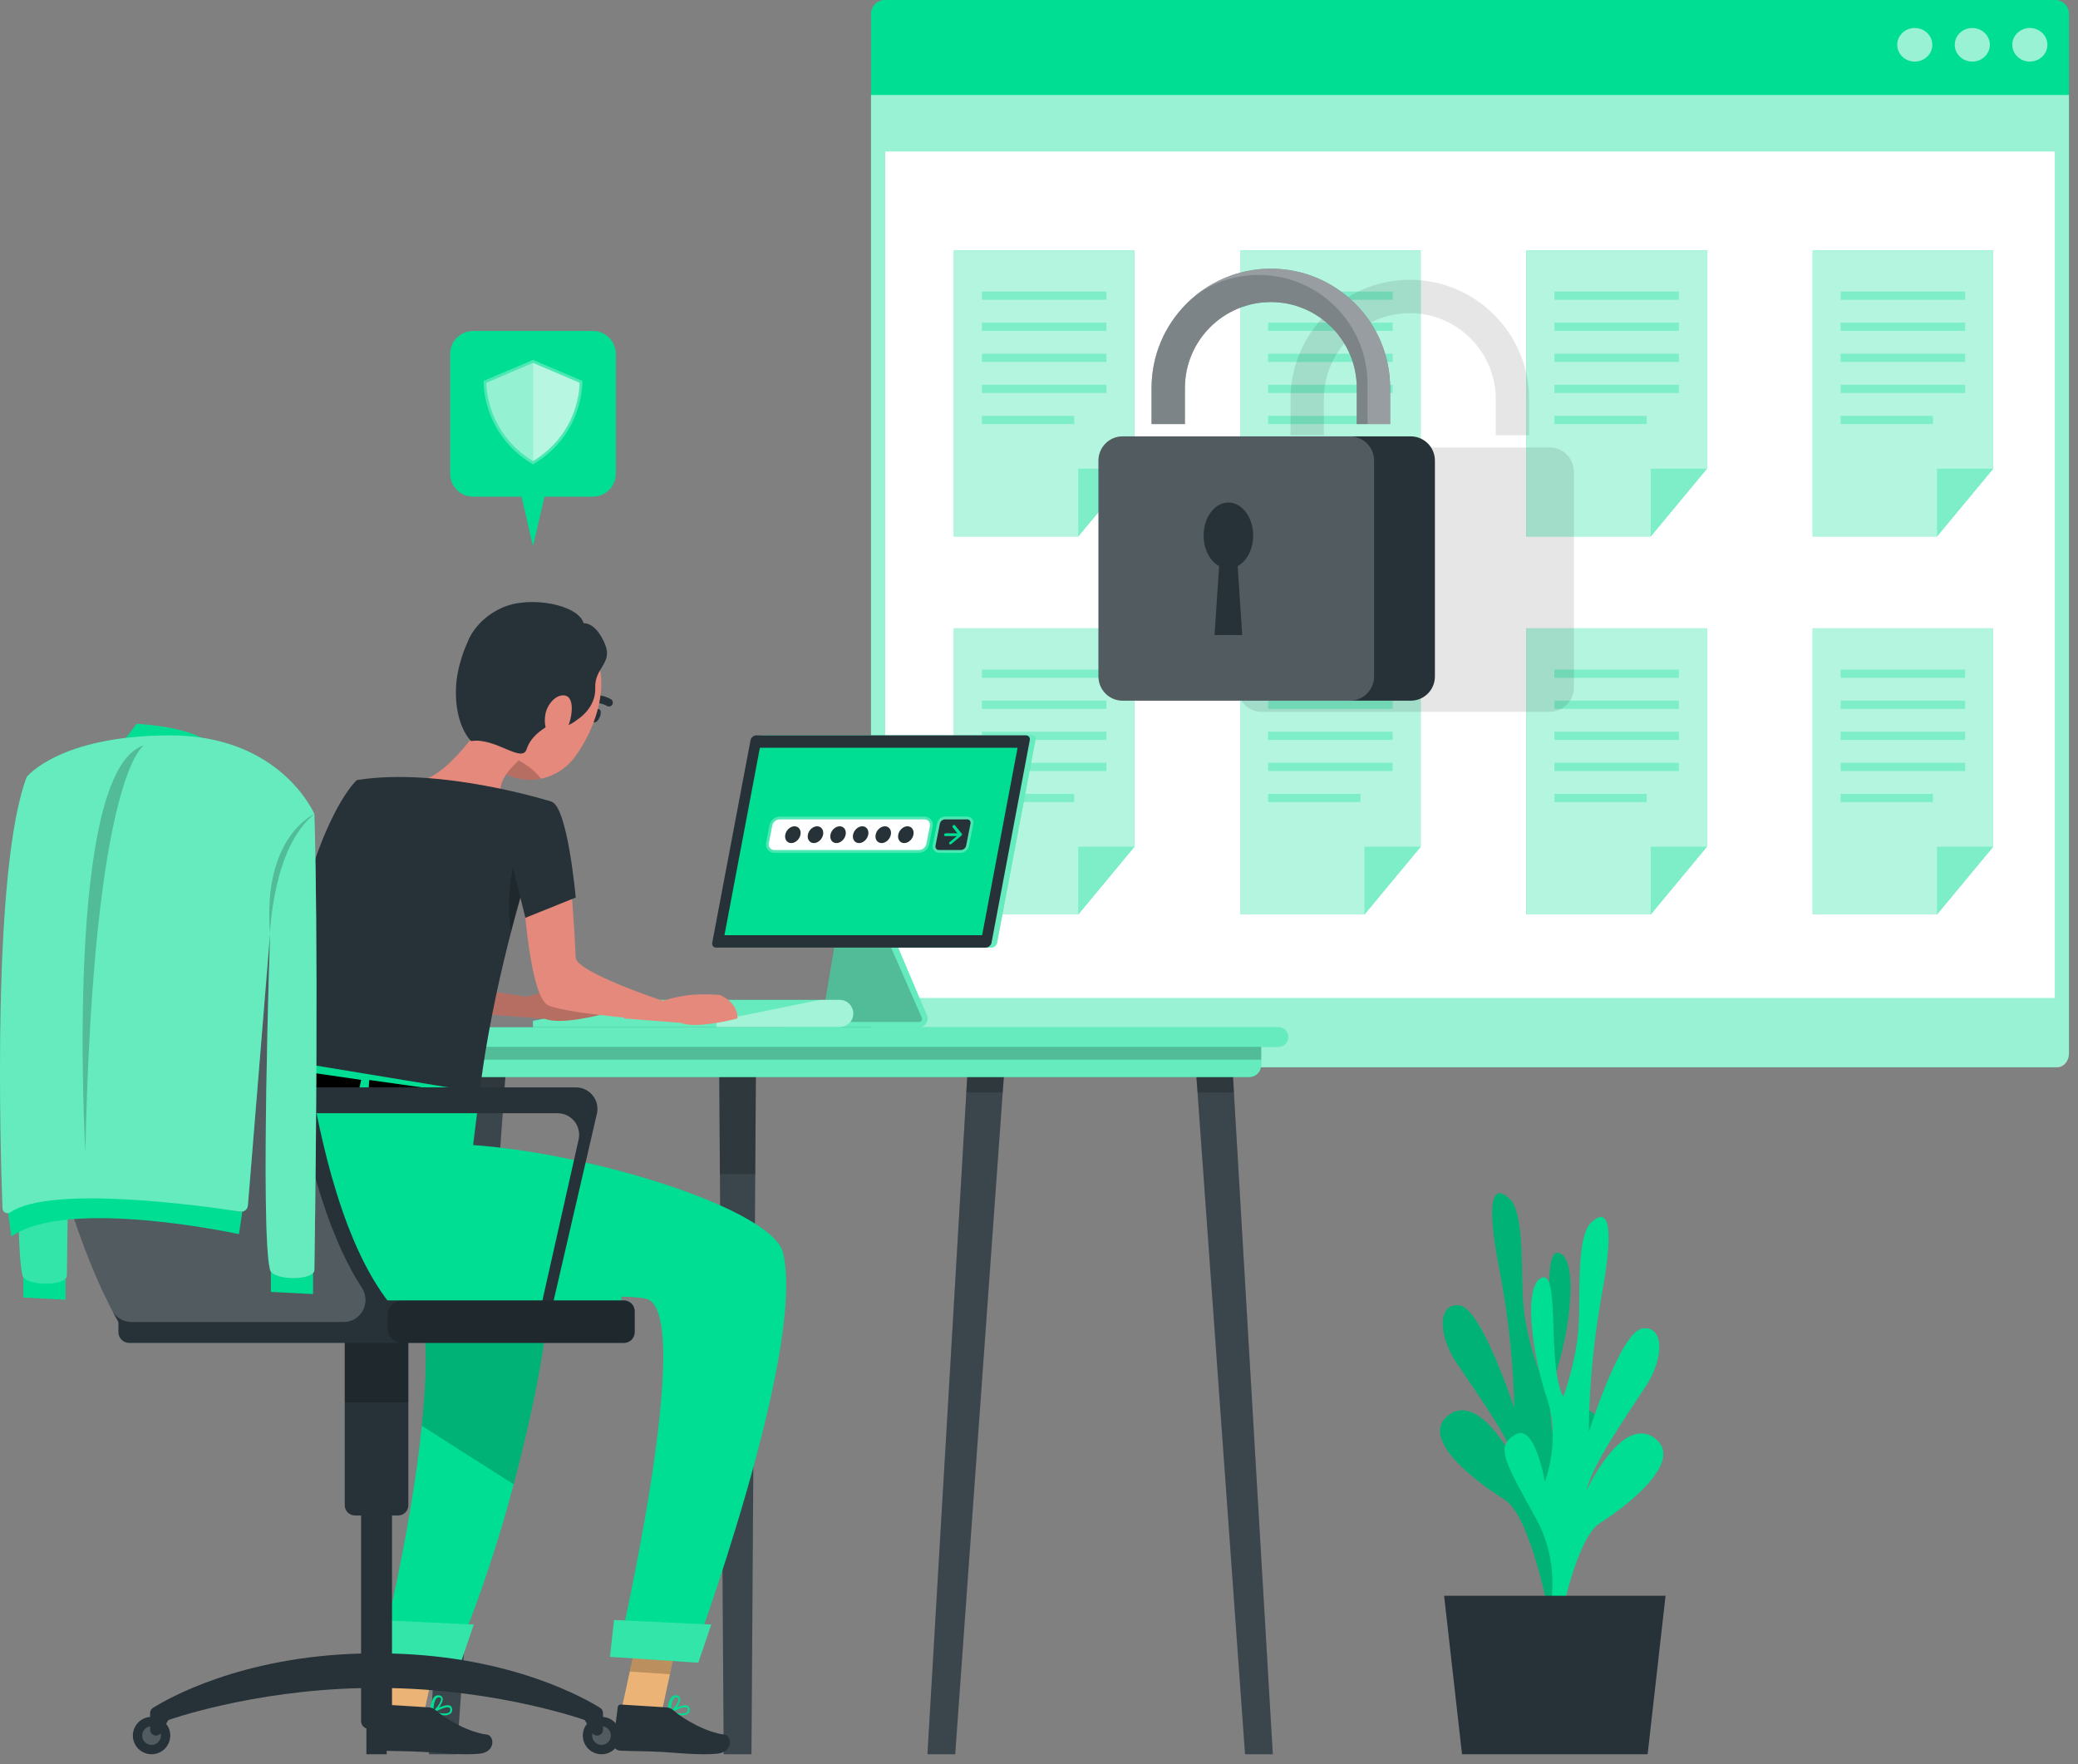 <svg width="192" height="163" viewBox="0 0 192 163" fill="none" xmlns="http://www.w3.org/2000/svg">
<rect x="0" y="0" width="192" height="163" fill="#808080" stroke="none"/>
<path d="M144.476 149.134C144.476 149.134 141.932 143.584 144.839 138.113C147.745 132.642 148.587 131.353 146.735 130.232C144.882 129.112 144.032 134.609 144.032 134.609C144.032 134.609 142.47 130.827 143.76 126.869C145.05 122.911 145.858 116.464 144.097 115.772C142.336 115.081 143.761 123.815 142.233 126.792C142.233 126.792 140.949 123.478 140.738 120.299C140.527 117.119 140.857 112.043 139.466 110.741C138.075 109.439 137.185 110.34 138.551 117.355C139.918 124.371 139.908 130.074 139.908 130.074C139.908 130.074 136.889 120.871 134.863 120.603C132.838 120.334 132.84 123.315 134.574 125.9C136.308 128.485 139.652 133.116 140.201 135.499C140.201 135.499 136.888 128.573 133.907 130.696C130.927 132.818 136.501 137.001 138.986 138.513C141.471 140.025 143.196 149.501 143.196 149.501L144.476 149.134Z" fill="#00DE93"/>
<path opacity="0.2" d="M144.476 149.134C144.476 149.134 141.932 143.584 144.839 138.113C147.745 132.642 148.587 131.353 146.735 130.232C144.882 129.112 144.032 134.609 144.032 134.609C144.032 134.609 142.47 130.827 143.76 126.869C145.05 122.911 145.858 116.464 144.097 115.772C142.336 115.081 143.761 123.815 142.233 126.792C142.233 126.792 140.949 123.478 140.738 120.299C140.527 117.119 140.857 112.043 139.466 110.741C138.075 109.439 137.185 110.34 138.551 117.355C139.918 124.371 139.908 130.074 139.908 130.074C139.908 130.074 136.889 120.871 134.863 120.603C132.838 120.334 132.84 123.315 134.574 125.9C136.308 128.485 139.652 133.116 140.201 135.499C140.201 135.499 136.888 128.573 133.907 130.696C130.927 132.818 136.501 137.001 138.986 138.513C141.471 140.025 143.196 149.501 143.196 149.501L144.476 149.134Z" fill="black"/>
<path d="M142.468 151.41C142.468 151.41 144.945 145.823 141.974 140.395C139.002 134.968 138.144 133.692 139.983 132.544C141.822 131.395 142.738 136.88 142.738 136.88C142.738 136.88 144.254 133.075 142.917 129.136C141.58 125.198 140.694 118.763 142.447 118.046C144.2 117.328 142.88 126.083 144.444 129.037C144.444 129.037 145.687 125.704 145.86 122.522C146.033 119.34 145.642 114.269 147.017 112.946C148.392 111.623 149.294 112.511 148.011 119.547C146.729 126.582 146.808 132.285 146.808 132.285C146.808 132.285 149.716 123.037 151.738 122.739C153.76 122.44 153.793 125.42 152.09 128.031C150.387 130.642 147.099 135.323 146.58 137.713C146.58 137.713 149.81 130.739 152.815 132.817C155.821 134.895 150.297 139.161 147.831 140.71C145.364 142.258 143.753 151.758 143.753 151.758L142.468 151.41Z" fill="#00DE93"/>
<path d="M153.892 147.427H133.431L135.086 162.069H152.236L153.892 147.427Z" fill="#263238"/>
<path d="M189.893 98.6H81.751C81.048 98.6 80.478 98.03 80.478 97.327V1.273C80.478 0.57 81.048 0 81.751 0H189.893C190.595 0 191.165 0.57 191.165 1.273V97.327C191.165 98.03 190.595 98.6 189.893 98.6Z" fill="#00DE93"/>
<path opacity="0.6" d="M80.478 8.777V97.327C80.478 98.03 80.951 98.6 81.534 98.6H190.11C190.693 98.6 191.165 98.031 191.165 97.327V8.777H80.478Z" fill="white"/>
<path d="M189.853 13.998H81.791V92.2H189.853V13.998Z" fill="white"/>
<path opacity="0.6" d="M187.551 5.689C188.446 5.689 189.173 4.995 189.173 4.138C189.173 3.282 188.446 2.587 187.551 2.587C186.655 2.587 185.929 3.282 185.929 4.138C185.929 4.995 186.655 5.689 187.551 5.689Z" fill="white"/>
<path opacity="0.6" d="M182.234 5.689C183.13 5.689 183.856 4.995 183.856 4.138C183.856 3.282 183.13 2.587 182.234 2.587C181.338 2.587 180.612 3.282 180.612 4.138C180.612 4.995 181.338 5.689 182.234 5.689Z" fill="white"/>
<path opacity="0.6" d="M178.539 4.138C178.539 4.995 177.813 5.689 176.918 5.689C176.022 5.689 175.296 4.995 175.296 4.138C175.296 3.282 176.022 2.587 176.918 2.587C177.813 2.587 178.539 3.282 178.539 4.138Z" fill="white"/>
<path d="M104.814 23.127V43.299L99.626 49.556H88.139V23.127H104.814Z" fill="#00DE93"/>
<path opacity="0.7" d="M104.814 23.127V43.299L99.626 49.556H88.139V23.127H104.814Z" fill="white"/>
<path opacity="0.3" d="M104.814 43.299L99.626 49.555V43.299H104.814Z" fill="#00DE93"/>
<path opacity="0.3" d="M102.23 26.938H90.724V27.696H102.23V26.938Z" fill="#00DE93"/>
<path opacity="0.3" d="M102.23 29.809H90.724V30.566H102.23V29.809Z" fill="#00DE93"/>
<path opacity="0.3" d="M102.23 32.679H90.724V33.437H102.23V32.679Z" fill="#00DE93"/>
<path opacity="0.3" d="M102.23 35.549H90.724V36.307H102.23V35.549Z" fill="#00DE93"/>
<path opacity="0.3" d="M99.254 38.42H90.724V39.178H99.254V38.42Z" fill="#00DE93"/>
<path d="M131.263 23.127V43.299L126.074 49.555H114.587V23.127H131.263Z" fill="#00DE93"/>
<path opacity="0.7" d="M131.263 23.127V43.299L126.074 49.555H114.587V23.127H131.263Z" fill="white"/>
<path opacity="0.3" d="M131.262 43.299L126.074 49.555V43.299H131.262Z" fill="#00DE93"/>
<path opacity="0.3" d="M128.678 26.938H117.172V27.696H128.678V26.938Z" fill="#00DE93"/>
<path opacity="0.3" d="M128.678 29.808H117.172V30.566H128.678V29.808Z" fill="#00DE93"/>
<path opacity="0.3" d="M128.678 32.679H117.172V33.437H128.678V32.679Z" fill="#00DE93"/>
<path opacity="0.3" d="M128.678 35.549H117.172V36.307H128.678V35.549Z" fill="#00DE93"/>
<path opacity="0.3" d="M125.703 38.42H117.172V39.178H125.703V38.42Z" fill="#00DE93"/>
<path d="M157.711 23.127V43.299L152.523 49.555H141.036V23.127H157.711Z" fill="#00DE93"/>
<path opacity="0.7" d="M157.711 23.127V43.299L152.523 49.555H141.036V23.127H157.711Z" fill="white"/>
<path opacity="0.3" d="M157.711 43.299L152.523 49.555V43.299H157.711Z" fill="#00DE93"/>
<path opacity="0.3" d="M155.126 26.938H143.62V27.696H155.126V26.938Z" fill="#00DE93"/>
<path opacity="0.3" d="M155.126 29.808H143.62V30.566H155.126V29.808Z" fill="#00DE93"/>
<path opacity="0.3" d="M155.126 32.679H143.62V33.437H155.126V32.679Z" fill="#00DE93"/>
<path opacity="0.3" d="M155.126 35.549H143.62V36.307H155.126V35.549Z" fill="#00DE93"/>
<path opacity="0.3" d="M152.151 38.42H143.62V39.178H152.151V38.42Z" fill="#00DE93"/>
<path d="M184.16 23.127V43.299L178.971 49.555H167.485V23.127H184.16Z" fill="#00DE93"/>
<path opacity="0.7" d="M184.16 23.127V43.299L178.971 49.555H167.485V23.127H184.16Z" fill="white"/>
<path opacity="0.3" d="M184.16 43.299L178.971 49.555V43.299H184.16Z" fill="#00DE93"/>
<path opacity="0.3" d="M181.575 26.938H170.069V27.696H181.575V26.938Z" fill="#00DE93"/>
<path opacity="0.3" d="M181.575 29.808H170.069V30.566H181.575V29.808Z" fill="#00DE93"/>
<path opacity="0.3" d="M181.575 32.679H170.069V33.437H181.575V32.679Z" fill="#00DE93"/>
<path opacity="0.3" d="M181.575 35.549H170.069V36.307H181.575V35.549Z" fill="#00DE93"/>
<path opacity="0.3" d="M178.6 38.42H170.069V39.178H178.6V38.42Z" fill="#00DE93"/>
<path d="M104.814 58.051V78.223L99.626 84.479H88.139V58.051H104.814Z" fill="#00DE93"/>
<path opacity="0.7" d="M104.814 58.051V78.223L99.626 84.479H88.139V58.051H104.814Z" fill="white"/>
<path opacity="0.3" d="M104.814 78.223L99.626 84.479V78.223H104.814Z" fill="#00DE93"/>
<path opacity="0.3" d="M102.23 61.862H90.724V62.62H102.23V61.862Z" fill="#00DE93"/>
<path opacity="0.3" d="M102.23 64.733H90.724V65.49H102.23V64.733Z" fill="#00DE93"/>
<path opacity="0.3" d="M102.23 67.603H90.724V68.361H102.23V67.603Z" fill="#00DE93"/>
<path opacity="0.3" d="M102.23 70.473H90.724V71.231H102.23V70.473Z" fill="#00DE93"/>
<path opacity="0.3" d="M99.254 73.344H90.724V74.102H99.254V73.344Z" fill="#00DE93"/>
<path d="M131.263 58.051V78.223L126.074 84.479H114.587V58.051H131.263Z" fill="#00DE93"/>
<path opacity="0.7" d="M131.263 58.051V78.223L126.074 84.479H114.587V58.051H131.263Z" fill="white"/>
<path opacity="0.3" d="M131.262 78.223L126.074 84.479V78.223H131.262Z" fill="#00DE93"/>
<path opacity="0.3" d="M128.678 61.862H117.172V62.62H128.678V61.862Z" fill="#00DE93"/>
<path opacity="0.3" d="M128.678 64.733H117.172V65.49H128.678V64.733Z" fill="#00DE93"/>
<path opacity="0.3" d="M128.678 67.603H117.172V68.361H128.678V67.603Z" fill="#00DE93"/>
<path opacity="0.3" d="M128.678 70.473H117.172V71.231H128.678V70.473Z" fill="#00DE93"/>
<path opacity="0.3" d="M125.703 73.344H117.172V74.102H125.703V73.344Z" fill="#00DE93"/>
<path d="M157.711 58.051V78.223L152.523 84.479H141.036V58.051H157.711Z" fill="#00DE93"/>
<path opacity="0.7" d="M157.711 58.051V78.223L152.523 84.479H141.036V58.051H157.711Z" fill="white"/>
<path opacity="0.3" d="M157.711 78.223L152.523 84.479V78.223H157.711Z" fill="#00DE93"/>
<path opacity="0.3" d="M155.126 61.862H143.62V62.62H155.126V61.862Z" fill="#00DE93"/>
<path opacity="0.3" d="M155.126 64.733H143.62V65.49H155.126V64.733Z" fill="#00DE93"/>
<path opacity="0.3" d="M155.126 67.603H143.62V68.361H155.126V67.603Z" fill="#00DE93"/>
<path opacity="0.3" d="M155.126 70.473H143.62V71.231H155.126V70.473Z" fill="#00DE93"/>
<path opacity="0.3" d="M152.151 73.344H143.62V74.102H152.151V73.344Z" fill="#00DE93"/>
<path d="M184.16 58.051V78.223L178.971 84.479H167.485V58.051H184.16Z" fill="#00DE93"/>
<path opacity="0.7" d="M184.16 58.051V78.223L178.971 84.479H167.485V58.051H184.16Z" fill="white"/>
<path opacity="0.3" d="M184.16 78.223L178.971 84.479V78.223H184.16Z" fill="#00DE93"/>
<path opacity="0.3" d="M181.575 61.862H170.069V62.62H181.575V61.862Z" fill="#00DE93"/>
<path opacity="0.3" d="M181.575 64.733H170.069V65.49H181.575V64.733Z" fill="#00DE93"/>
<path opacity="0.3" d="M181.575 67.603H170.069V68.361H181.575V67.603Z" fill="#00DE93"/>
<path opacity="0.3" d="M181.575 70.473H170.069V71.231H181.575V70.473Z" fill="#00DE93"/>
<path opacity="0.3" d="M178.6 73.344H170.069V74.102H178.6V73.344Z" fill="#00DE93"/>
<path opacity="0.1" d="M143.186 65.76H116.57C115.335 65.76 114.334 64.759 114.334 63.525V43.577C114.334 42.343 115.335 41.342 116.57 41.342H143.186C144.42 41.342 145.421 42.342 145.421 43.577V63.525C145.421 64.759 144.42 65.76 143.186 65.76Z" fill="black"/>
<g opacity="0.1">
<path d="M141.284 40.205H138.202V36.873C138.202 32.494 134.64 28.932 130.261 28.932C125.883 28.932 122.321 32.494 122.321 36.873V40.205H119.239V36.873C119.239 30.795 124.184 25.85 130.261 25.85C136.339 25.85 141.284 30.795 141.284 36.873V40.205Z" fill="black"/>
</g>
<path d="M130.346 64.733H103.73C102.496 64.733 101.495 63.732 101.495 62.497V42.55C101.495 41.316 102.495 40.315 103.73 40.315H130.346C131.58 40.315 132.581 41.315 132.581 42.55V62.497C132.581 63.732 131.58 64.733 130.346 64.733Z" fill="#263238"/>
<path opacity="0.2" d="M124.725 64.733H103.73C102.496 64.733 101.495 63.732 101.495 62.497V42.55C101.495 41.316 102.495 40.315 103.73 40.315H124.725C125.959 40.315 126.96 41.315 126.96 42.55V62.497C126.96 63.732 125.959 64.733 124.725 64.733Z" fill="white"/>
<path d="M115.788 49.475C115.788 47.792 114.763 46.427 113.499 46.427C112.235 46.427 111.21 47.792 111.21 49.475C111.21 50.756 111.803 51.85 112.643 52.301L112.219 58.668H114.777L114.353 52.301C115.195 51.85 115.788 50.756 115.788 49.475Z" fill="#263238"/>
<path d="M128.444 39.178H125.363V35.845C125.363 31.467 121.801 27.905 117.422 27.905C113.043 27.905 109.481 31.467 109.481 35.845V39.178H106.4V35.845C106.4 29.767 111.344 24.823 117.422 24.823C123.5 24.823 128.444 29.768 128.444 35.845V39.178Z" fill="#263238"/>
<g opacity="0.4">
<path d="M128.444 39.178H125.363V35.845C125.363 31.467 121.801 27.905 117.422 27.905C113.043 27.905 109.481 31.467 109.481 35.845V39.178H106.4V35.845C106.4 29.767 111.344 24.823 117.422 24.823C123.5 24.823 128.444 29.768 128.444 35.845V39.178Z" fill="white"/>
</g>
<path opacity="0.2" d="M128.443 35.846V39.179H126.352V35.466C126.352 29.904 121.843 25.399 116.281 25.399C114.18 25.399 112.234 26.052 110.637 27.171C112.511 25.703 114.869 24.824 117.421 24.824C123.497 24.824 128.443 29.765 128.443 35.846Z" fill="white"/>
<path d="M84.894 94.898H72.444V94.418H75.256C75.647 94.418 75.978 94.133 76.046 93.751L77.303 86.262L77.549 84.788H81.814L85.629 93.789C85.85 94.316 85.464 94.898 84.894 94.898Z" fill="#00DE93"/>
<path opacity="0.4" d="M84.894 94.898H72.444V94.418H75.256C75.647 94.418 75.978 94.133 76.046 93.751L77.303 86.262L77.549 84.788H81.814L85.629 93.789C85.85 94.316 85.464 94.898 84.894 94.898Z" fill="white"/>
<path opacity="0.2" d="M84.911 94.418H75.256C75.647 94.418 75.978 94.134 76.046 93.751L77.303 86.263H81.772L85.171 94.023C85.251 94.206 85.115 94.418 84.911 94.418Z" fill="black"/>
<path d="M91.589 87.548H66.686C66.438 87.548 66.274 87.346 66.321 87.098L69.859 68.387C69.906 68.138 70.146 67.936 70.395 67.936H95.297C95.546 67.936 95.71 68.138 95.663 68.387L92.125 87.098C92.078 87.346 91.838 87.548 91.589 87.548Z" fill="#00DE93"/>
<path opacity="0.4" d="M91.589 87.548H66.686C66.438 87.548 66.274 87.346 66.321 87.098L69.859 68.387C69.906 68.138 70.146 67.936 70.395 67.936H95.297C95.546 67.936 95.71 68.138 95.663 68.387L92.125 87.098C92.078 87.346 91.838 87.548 91.589 87.548Z" fill="white"/>
<path d="M91.076 87.548H66.173C65.924 87.548 65.761 87.346 65.808 87.098L69.346 68.387C69.393 68.138 69.633 67.936 69.881 67.936H94.784C95.033 67.936 95.196 68.138 95.149 68.387L91.612 87.098C91.564 87.346 91.325 87.548 91.076 87.548Z" fill="#263238"/>
<path d="M90.746 86.401H66.937L70.211 69.084H94.02L90.746 86.401Z" fill="#00DE93"/>
<path d="M49.246 94.898V94.314L58.833 92.376H77.58C78.276 92.376 78.84 92.94 78.84 93.636C78.84 94.332 78.276 94.896 77.58 94.896L49.246 94.898Z" fill="#00DE93"/>
<path opacity="0.4" d="M78.838 93.638C78.838 93.982 78.7 94.301 78.474 94.527C78.243 94.753 77.93 94.897 77.58 94.897H49.246V94.316L58.834 92.375H77.58C78.279 92.375 78.838 92.94 78.838 93.638Z" fill="white"/>
<path opacity="0.4" d="M78.839 93.638C78.839 93.982 78.7 94.301 78.474 94.527C78.243 94.753 77.93 94.897 77.58 94.897H66.194V94.316L75.783 92.375H77.58C78.279 92.375 78.839 92.94 78.839 93.638Z" fill="white"/>
<path d="M85.692 162.069H88.257L92.866 97.901H89.463L85.692 162.069Z" fill="#263238"/>
<path opacity="0.1" d="M85.691 162.069H88.258L92.642 101.088L92.868 98.004H89.464L89.279 101.088L85.691 162.069Z" fill="white"/>
<path opacity="0.2" d="M89.279 100.935H92.642L92.868 98.004H89.464L89.279 100.935Z" fill="black"/>
<path d="M66.867 162.069H69.432L69.85 97.901H66.448L66.867 162.069Z" fill="#263238"/>
<path opacity="0.1" d="M66.446 98.004L66.513 108.357L66.865 162.069H69.432L69.784 108.357L69.85 98.004H66.446Z" fill="white"/>
<path opacity="0.2" d="M66.446 98.004L66.513 108.472H69.784L69.85 98.004H66.446Z" fill="black"/>
<path d="M39.632 162.069H42.198L46.807 97.901H43.404L39.632 162.069Z" fill="#263238"/>
<path opacity="0.1" d="M39.631 162.069H42.198L46.582 101.088L46.808 98.004H43.404L43.219 101.088L39.631 162.069Z" fill="white"/>
<path opacity="0.2" d="M43.219 100.935H46.582L46.808 98.004H43.404L43.219 100.935Z" fill="black"/>
<path d="M115.038 162.069H117.603L113.832 97.901H110.429L115.038 162.069Z" fill="#263238"/>
<path opacity="0.1" d="M110.429 98.004L110.655 101.088L115.039 162.069H117.602L114.018 101.088L113.833 98.004H110.429Z" fill="white"/>
<path opacity="0.2" d="M113.833 98.004H110.429L110.655 100.935H114.018L113.833 98.004Z" fill="black"/>
<path d="M41.816 99.508H115.419C116.032 99.508 116.529 99.011 116.529 98.398V96.294H40.706V98.398C40.706 99.011 41.203 99.508 41.816 99.508Z" fill="#00DE93"/>
<path opacity="0.4" d="M41.816 99.508H115.419C116.032 99.508 116.529 99.011 116.529 98.398V96.294H40.706V98.398C40.706 99.011 41.203 99.508 41.816 99.508Z" fill="white"/>
<path opacity="0.2" d="M40.706 97.901L116.529 97.901V96.294L40.706 96.294V97.901Z" fill="black"/>
<path d="M39.116 96.713H118.119C118.619 96.713 119.025 96.308 119.025 95.808C119.025 95.308 118.619 94.902 118.119 94.902H39.116C38.615 94.902 38.21 95.307 38.21 95.808C38.211 96.307 38.616 96.713 39.116 96.713Z" fill="#00DE93"/>
<path opacity="0.4" d="M39.116 96.713H118.119C118.619 96.713 119.025 96.308 119.025 95.808C119.025 95.308 118.619 94.902 118.119 94.902H39.116C38.615 94.902 38.21 95.307 38.21 95.808C38.211 96.307 38.616 96.713 39.116 96.713Z" fill="white"/>
<path opacity="0.3" d="M71.534 78.785C71.305 78.785 71.09 78.683 70.944 78.506C70.797 78.329 70.739 78.098 70.783 77.873L71.103 76.233C71.193 75.773 71.597 75.441 72.065 75.441H85.421C85.651 75.441 85.866 75.542 86.012 75.719C86.158 75.897 86.216 76.127 86.173 76.353L85.853 77.993C85.763 78.452 85.359 78.785 84.891 78.785H71.534Z" fill="white"/>
<path d="M84.891 78.528H71.534C71.214 78.528 70.974 78.236 71.035 77.921L71.355 76.281C71.421 75.942 71.719 75.697 72.064 75.697H85.421C85.741 75.697 85.981 75.989 85.92 76.303L85.6 77.944C85.534 78.283 85.236 78.528 84.891 78.528Z" fill="white"/>
<path d="M73.961 77.112C73.877 77.541 73.495 77.888 73.107 77.888C72.72 77.888 72.473 77.541 72.556 77.112C72.64 76.684 73.022 76.337 73.41 76.337C73.798 76.337 74.045 76.684 73.961 77.112Z" fill="#263238"/>
<path d="M76.049 77.113C75.965 77.541 75.583 77.889 75.195 77.889C74.807 77.889 74.561 77.541 74.644 77.113C74.728 76.684 75.11 76.337 75.498 76.337C75.885 76.337 76.132 76.684 76.049 77.113Z" fill="#263238"/>
<path d="M78.136 77.113C78.052 77.541 77.67 77.889 77.282 77.889C76.895 77.889 76.648 77.541 76.731 77.113C76.815 76.684 77.197 76.337 77.585 76.337C77.973 76.337 78.22 76.684 78.136 77.113Z" fill="#263238"/>
<path d="M80.224 77.113C80.14 77.541 79.758 77.889 79.37 77.889C78.982 77.889 78.735 77.541 78.819 77.113C78.903 76.684 79.285 76.337 79.673 76.337C80.06 76.337 80.307 76.684 80.224 77.113Z" fill="#263238"/>
<path d="M82.311 77.113C82.227 77.541 81.845 77.889 81.457 77.889C81.07 77.889 80.823 77.541 80.906 77.113C80.99 76.684 81.372 76.337 81.76 76.337C82.148 76.337 82.395 76.684 82.311 77.113Z" fill="#263238"/>
<path d="M84.399 77.113C84.315 77.541 83.933 77.889 83.545 77.889C83.157 77.889 82.91 77.541 82.994 77.113C83.078 76.684 83.46 76.337 83.848 76.337C84.235 76.337 84.483 76.684 84.399 77.113Z" fill="#263238"/>
<path opacity="0.3" d="M86.757 78.785C86.576 78.785 86.41 78.709 86.301 78.577C86.192 78.443 86.149 78.261 86.185 78.079L86.59 76.046C86.657 75.706 86.978 75.44 87.319 75.44H89.353C89.533 75.44 89.699 75.516 89.808 75.648C89.918 75.782 89.96 75.964 89.924 76.146L89.519 78.179C89.452 78.519 89.131 78.785 88.79 78.785H86.757Z" fill="white"/>
<path d="M86.757 78.528H88.79C89.01 78.528 89.224 78.349 89.267 78.129L89.672 76.096C89.715 75.875 89.573 75.697 89.352 75.697H87.319C87.099 75.697 86.885 75.875 86.841 76.096L86.437 78.129C86.394 78.349 86.536 78.528 86.757 78.528Z" fill="#263238"/>
<path d="M87.8 78.011C87.767 78.011 87.736 77.999 87.716 77.974C87.676 77.924 87.692 77.842 87.752 77.792L88.567 77.112L88.023 76.433C87.983 76.383 87.999 76.302 88.059 76.251C88.119 76.201 88.2 76.201 88.241 76.251L88.858 77.022C88.898 77.072 88.882 77.153 88.822 77.203L87.898 77.974C87.868 77.999 87.832 78.011 87.8 78.011Z" fill="#00DE93"/>
<path d="M88.723 77.241H87.335C87.264 77.241 87.218 77.183 87.232 77.113C87.246 77.042 87.315 76.984 87.386 76.984H88.774C88.845 76.984 88.891 77.042 88.877 77.113C88.863 77.183 88.794 77.241 88.723 77.241Z" fill="#00DE93"/>
<path d="M43.712 45.883H54.782C55.951 45.883 56.899 44.935 56.899 43.766V32.695C56.899 31.526 55.951 30.578 54.782 30.578H43.712C42.542 30.578 41.594 31.526 41.594 32.695V43.766C41.594 44.935 42.542 45.883 43.712 45.883Z" fill="#00DE93"/>
<path d="M48.05 45.312L49.247 50.459L50.443 45.312H48.05Z" fill="#00DE93"/>
<path opacity="0.3" d="M49.113 42.822C44.603 40.067 44.686 35.399 44.688 35.352L44.693 35.188L49.247 33.248L53.801 35.188L53.806 35.352C53.807 35.399 53.89 40.067 49.381 42.822L49.247 42.904L49.113 42.822Z" fill="white"/>
<path opacity="0.6" d="M49.247 33.527L53.549 35.36C53.549 35.36 53.681 39.894 49.247 42.603V33.527Z" fill="white"/>
<path opacity="0.4" d="M49.247 33.527L44.944 35.36C44.944 35.36 44.812 39.894 49.247 42.603V33.527Z" fill="white"/>
<path d="M45.112 91.55L48.702 92.088C48.702 92.088 49.921 91.685 51.207 91.55C52.494 91.414 53.984 91.55 53.984 91.55C53.984 91.55 55.61 92.16 55.61 93.717C55.61 93.717 51.817 94.733 50.361 94.124L45.112 93.717V91.55Z" fill="#E4897B"/>
<path opacity="0.2" d="M45.112 91.55L48.702 92.088C48.702 92.088 49.921 91.685 51.207 91.55C52.494 91.414 53.984 91.55 53.984 91.55C53.984 91.55 55.61 92.16 55.61 93.717C55.61 93.717 51.817 94.733 50.361 94.124L45.112 93.717V91.55Z" fill="black"/>
<path d="M55.419 66.247C55.281 66.579 55.035 66.793 54.868 66.724C54.702 66.656 54.679 66.33 54.817 65.998C54.955 65.666 55.201 65.452 55.367 65.521C55.533 65.59 55.556 65.915 55.419 66.247Z" fill="#263238"/>
<path d="M56.265 64.91C56.265 64.91 55.205 64.266 54.261 64.747" stroke="#263238" stroke-width="0.725" stroke-miterlimit="10" stroke-linecap="round" stroke-linejoin="round"/>
<path d="M53.015 70.066C52.9 70.21 52.781 70.349 52.655 70.476C51.907 71.251 50.968 71.742 49.988 71.94C49.731 71.994 49.469 72.028 49.209 72.041C47.831 72.111 46.455 71.619 45.492 70.555C45.095 70.125 44.764 69.591 44.536 68.964C43.62 66.499 44.554 64.555 45.868 61.142C46.14 60.403 46.578 59.736 47.155 59.203C49.171 57.315 52.337 57.424 54.221 59.439C56.882 62.245 55.091 67.397 53.015 70.066Z" fill="#E4897B"/>
<path opacity="0.2" d="M49.988 71.94C49.731 71.994 49.47 72.028 49.209 72.041C47.831 72.111 46.456 71.619 45.492 70.555C46.017 70.017 46.597 69.694 46.597 69.694C46.597 69.694 48.723 70.287 49.988 71.94Z" fill="black"/>
<path d="M38.917 72.068C39.253 74.475 44.511 75.373 44.511 75.373C44.511 75.373 47.106 76.555 47.213 75.525C46.139 74.282 46.02 73.199 46.391 72.249C46.607 71.695 46.991 71.19 47.449 70.722C47.686 70.473 47.948 70.239 48.214 70.015L46.61 63.429C45.454 65.932 41.505 71.712 38.917 72.068Z" fill="#E4897B"/>
<path d="M53.923 57.576C53.923 57.576 55.045 57.436 55.907 59.531C56.633 61.296 54.925 61.677 54.998 63.554C55.072 65.432 53.358 66.472 53.358 66.472C53.358 66.472 51.917 67.714 50.691 67.04C50.691 67.04 49.088 67.826 48.666 69.199C48.243 70.571 45.763 68.093 43.528 68.468C43.528 68.468 42.016 67.055 42.128 63.624C42.202 61.359 43.205 59.322 43.205 59.322C43.205 59.322 43.857 57.278 46.412 56.137C48.968 54.995 53.441 55.863 53.923 57.576Z" fill="#263238"/>
<path d="M50.384 66.029C50.256 66.843 50.413 67.555 50.823 68.008C51.371 68.602 52.248 67.849 52.602 66.805C52.91 65.876 53.015 64.421 52.216 64.258C51.416 64.094 50.553 65.028 50.384 66.029Z" fill="#E4897B"/>
<path d="M50.947 74.056C50.213 76.1 49.556 78.072 48.975 79.962C48.605 81.133 48.266 82.278 47.953 83.382C47.691 84.312 47.45 85.211 47.224 86.084C47.116 86.505 47.008 86.921 46.905 87.332C46.34 89.597 45.883 91.662 45.524 93.48C44.445 98.893 44.194 102.144 44.194 102.144L24.035 99.622C24.734 96.16 25.278 93.135 26.038 89.874C26.459 88.087 26.937 86.228 27.553 84.189C27.985 82.725 28.488 81.169 29.084 79.479C31.108 73.676 32.972 72.068 32.972 72.068C40.727 70.825 50.947 74.056 50.947 74.056Z" fill="#263238"/>
<path d="M57.65 91.924L61.24 92.462C61.24 92.462 62.459 92.059 63.746 91.924C65.033 91.788 66.523 91.924 66.523 91.924C66.523 91.924 68.148 92.534 68.148 94.091C68.148 94.091 64.355 95.107 62.899 94.498L57.65 94.091V91.924Z" fill="#E4897B"/>
<path d="M35.399 158.316L39.153 158.384L41.022 149.727L37.273 149.664L35.399 158.316Z" fill="#EBB376"/>
<path opacity="0.2" d="M37.273 149.664L41.022 149.732L39.952 154.68L36.236 154.431L37.273 149.664Z" fill="black"/>
<path d="M47.461 137.125C44.986 146.534 41.993 153.272 41.993 153.272L35.143 152.749C35.143 152.749 37.954 141.772 38.972 131.719C39.603 125.513 39.546 120.377 37.73 119.98C36.587 119.728 33.911 119.737 30.484 119.817V107.041C40.103 109.017 49.674 112.743 50.403 115.731C51.42 119.938 49.642 128.842 47.461 137.125Z" fill="#00DE93"/>
<path d="M34.416 153.069L42.572 153.611L43.772 150.086L34.787 149.665L34.416 153.069Z" fill="#00DE93"/>
<path opacity="0.2" d="M34.416 153.069L42.572 153.611L43.772 150.086L34.787 149.665L34.416 153.069Z" fill="white"/>
<path d="M39.716 158.197C39.716 158.201 39.793 158.203 39.794 158.207C39.798 158.221 39.878 158.233 39.889 158.242C39.895 158.251 39.896 158.262 39.905 158.269C39.916 158.272 39.926 158.27 39.937 158.266C40.255 158.366 40.582 158.431 40.914 158.46C41.162 158.504 41.416 158.454 41.628 158.319C41.763 158.199 41.815 158.012 41.764 157.839C41.751 157.726 41.678 157.628 41.575 157.578C41.335 157.468 40.902 157.607 40.536 157.77C40.767 157.482 40.939 157.145 40.905 156.913C40.882 156.76 40.74 156.644 40.587 156.629C40.452 156.604 40.276 156.64 40.17 156.727C39.779 157.064 39.716 158.125 39.716 158.191C39.716 158.192 39.716 158.193 39.716 158.194V158.195V158.197ZM40.119 157.98C40.09 157.996 40.066 158.009 40.042 158.023C40.056 157.667 40.123 157.075 40.359 156.875C40.41 156.827 40.48 156.802 40.55 156.807L40.593 156.813C40.716 156.835 40.745 156.898 40.749 156.95C40.771 157.204 40.437 157.705 40.119 157.98ZM40.173 158.166C40.625 157.917 41.267 157.642 41.506 157.753C41.557 157.777 41.591 157.825 41.597 157.881C41.625 157.991 41.594 158.107 41.515 158.188C41.327 158.349 40.834 158.34 40.173 158.166Z" fill="#00DE93"/>
<path d="M39.626 157.739L35.424 157.477C35.278 157.461 35.147 157.567 35.13 157.713C35.13 157.715 35.13 157.717 35.13 157.718L34.718 161.033C34.695 161.395 34.968 161.708 35.33 161.735C36.798 161.803 37.502 161.762 39.352 161.863C40.487 161.93 42.724 162.172 44.291 162.02C45.857 161.869 45.665 160.325 44.989 160.251C43.385 160.068 41.26 158.889 40.257 157.995C40.081 157.842 39.859 157.752 39.626 157.739Z" fill="#263238"/>
<path opacity="0.2" d="M47.461 137.125C44.902 135.505 41.909 133.6 38.972 131.718C39.602 125.513 39.546 120.377 37.73 119.98C36.586 119.728 33.91 119.737 30.483 119.816V107.041C40.102 109.016 49.674 112.742 50.403 115.73C51.421 119.938 49.642 128.842 47.461 137.125Z" fill="black"/>
<path d="M57.344 158.316L61.098 158.384L62.968 149.727L59.218 149.664L57.344 158.316Z" fill="#EBB376"/>
<path opacity="0.2" d="M59.218 149.664L62.968 149.732L61.898 154.68L58.182 154.431L59.218 149.664Z" fill="black"/>
<path d="M43.713 105.786L44.317 100.935L24.712 97.708C24.712 97.708 18.3 110.412 21.439 116.637C24.317 122.349 54.959 118.946 59.676 119.978C64.44 121.019 57.089 152.747 57.089 152.747L63.939 153.27C63.939 153.27 74.523 124.714 72.347 115.732C71.397 111.813 55.245 106.624 43.713 105.786Z" fill="#00DE93"/>
<path d="M56.362 153.069L64.518 153.611L65.718 150.086L56.733 149.665L56.362 153.069Z" fill="#00DE93"/>
<path opacity="0.2" d="M56.362 153.069L64.518 153.611L65.718 150.086L56.733 149.665L56.362 153.069Z" fill="white"/>
<path d="M61.661 158.197C61.661 158.201 61.739 158.203 61.74 158.207C61.744 158.221 61.824 158.233 61.834 158.242C61.841 158.251 61.841 158.262 61.85 158.269C61.861 158.272 61.872 158.27 61.882 158.266C62.2 158.366 62.528 158.431 62.86 158.46C63.107 158.504 63.361 158.454 63.574 158.319C63.708 158.199 63.761 158.012 63.71 157.839C63.697 157.726 63.624 157.628 63.521 157.578C63.28 157.468 62.848 157.607 62.482 157.77C62.713 157.482 62.884 157.145 62.851 156.913C62.828 156.76 62.685 156.644 62.532 156.629C62.397 156.604 62.222 156.64 62.115 156.727C61.724 157.064 61.661 158.125 61.661 158.191C61.661 158.192 61.661 158.193 61.661 158.194V158.195V158.197ZM62.065 157.98C62.036 157.996 62.012 158.009 61.987 158.023C62.002 157.667 62.069 157.075 62.304 156.875C62.356 156.827 62.425 156.802 62.495 156.807L62.538 156.813C62.662 156.835 62.691 156.898 62.695 156.95C62.716 157.204 62.383 157.705 62.065 157.98ZM62.118 158.166C62.571 157.917 63.213 157.642 63.452 157.753C63.503 157.777 63.537 157.825 63.542 157.881C63.571 157.991 63.54 158.107 63.461 158.188C63.273 158.349 62.78 158.34 62.118 158.166Z" fill="#00DE93"/>
<path d="M61.572 157.739L57.369 157.477C57.224 157.461 57.092 157.567 57.076 157.713C57.076 157.715 57.076 157.717 57.076 157.718L56.663 161.033C56.641 161.395 56.914 161.708 57.276 161.735C58.744 161.803 59.448 161.762 61.298 161.863C62.433 161.93 64.67 162.172 66.236 162.02C67.803 161.869 67.611 160.325 66.934 160.251C65.331 160.068 63.206 158.889 62.202 157.995C62.027 157.842 61.804 157.752 61.572 157.739Z" fill="#263238"/>
<path d="M23.993 99.916L33.077 101.106L33.37 99.767L24.271 98.443L23.993 99.916Z" fill="black"/>
<path d="M34.127 99.775L34.017 101.106L42.412 102.261V100.945L34.127 99.775Z" fill="black"/>
<path d="M42.932 101.018V102.261L44.151 102.424V101.222L42.932 101.018Z" fill="black"/>
<path opacity="0.2" d="M48.975 79.962C48.606 81.133 48.267 82.278 47.953 83.382C47.691 84.312 47.45 85.211 47.224 86.084C46.592 82.643 47.738 78.534 47.738 78.534L48.975 79.962Z" fill="black"/>
<path d="M50.946 74.053C52.586 74.385 53.127 87.118 53.195 88.472C53.263 89.826 61.24 92.462 61.24 92.462V94.318C61.24 94.318 52.692 93.721 50.696 92.904C48.701 92.087 48.213 80.277 48.213 80.277L50.946 74.053Z" fill="#E4897B"/>
<path d="M50.946 74.053C52.45 74.52 53.195 82.919 53.195 82.919L48.544 84.793L47.389 80.123C47.389 80.123 47.059 79.175 47.709 77.17C48.649 74.275 50.946 74.053 50.946 74.053Z" fill="#263238"/>
<path d="M57.407 122.135H12.176V119.962C12.176 117.718 13.995 115.899 16.239 115.899H53.344C55.588 115.899 57.407 117.718 57.407 119.962V122.135Z" fill="#00DE93"/>
<path d="M28.306 100.458H53.209C54.49 100.458 55.438 101.65 55.149 102.898L50.697 122.136H49.669L53.462 105.276C53.742 104.031 52.795 102.847 51.52 102.847H28.815L28.306 100.458Z" fill="#263238"/>
<path d="M37.731 122.809V139.064C37.731 139.588 37.305 140.009 36.786 140.009H32.8C32.277 140.009 31.855 139.588 31.855 139.064V122.809H37.731Z" fill="#263238"/>
<path d="M15.732 160.342C15.732 159.389 14.958 158.615 14.005 158.615C13.051 158.615 12.277 159.388 12.277 160.342C12.277 161.296 13.051 162.07 14.005 162.07C14.958 162.069 15.732 161.296 15.732 160.342Z" fill="#263238"/>
<path opacity="0.2" d="M14.868 160.342C14.868 159.865 14.481 159.479 14.005 159.479C13.528 159.479 13.141 159.866 13.141 160.342C13.141 160.819 13.528 161.206 14.005 161.206C14.482 161.206 14.868 160.819 14.868 160.342Z" fill="white"/>
<path d="M57.305 160.342C57.305 159.389 56.532 158.615 55.578 158.615C54.624 158.615 53.851 159.388 53.851 160.342C53.851 161.296 54.624 162.07 55.578 162.07C56.532 162.07 57.305 161.296 57.305 160.342Z" fill="#263238"/>
<path opacity="0.2" d="M56.442 160.342C56.442 159.865 56.055 159.479 55.578 159.479C55.101 159.479 54.715 159.866 54.715 160.342C54.715 160.819 55.102 161.206 55.578 161.206C56.055 161.206 56.442 160.819 56.442 160.342Z" fill="white"/>
<path d="M36.22 152.764V134.185H33.363V152.764C22.236 153.05 15.475 156.939 14.122 157.792C13.964 157.892 13.87 158.066 13.87 158.252V159.796C13.87 160.097 14.114 160.342 14.416 160.342C14.612 160.342 14.793 160.237 14.89 160.066L15.55 158.909C15.55 158.909 23.204 156.18 33.362 155.959V159.013C33.362 159.403 33.679 159.719 34.069 159.719H35.513C35.904 159.719 36.22 159.403 36.22 159.013V155.959C46.379 156.179 54.032 158.909 54.032 158.909L54.692 160.066C54.789 160.237 54.971 160.342 55.167 160.342C55.468 160.342 55.713 160.097 55.713 159.796V158.252C55.713 158.066 55.619 157.892 55.461 157.792C54.108 156.939 47.347 153.05 36.22 152.764Z" fill="#263238"/>
<path d="M35.729 158.615H33.854V162.069H35.729V158.615Z" fill="#263238"/>
<path opacity="0.2" d="M37.731 122.809H31.855V129.563H37.731V122.809Z" fill="black"/>
<path d="M58.644 121.135V123.076C58.644 123.626 58.197 124.067 57.648 124.067H11.933C11.384 124.067 10.942 123.626 10.942 123.076V121.135C10.942 120.59 11.384 120.143 11.933 120.143H57.648C58.197 120.143 58.644 120.59 58.644 121.135Z" fill="#263238"/>
<path d="M37.613 122.136H10.942C10.942 122.136 2.468 108.043 2.468 84.757V76.206C2.468 72.693 5.318 69.843 8.836 69.843H20.146C23.592 69.843 26.412 72.58 26.509 76.026C26.838 88.024 28.605 114.006 37.613 122.136Z" fill="#263238"/>
<path opacity="0.2" d="M31.746 122.136H12.148C11.39 122.136 10.695 121.719 10.346 121.046C8.417 117.325 2.468 104.269 2.468 84.757V76.206C2.468 72.692 5.316 69.843 8.831 69.843H18.604C22.051 69.843 24.87 72.58 24.968 76.026C25.262 86.745 26.703 108.626 33.431 118.966C34.319 120.331 33.375 122.136 31.746 122.136Z" fill="white"/>
<path opacity="0.2" d="M58.644 121.135V123.076C58.644 123.624 58.2 124.067 57.653 124.067H37.166C36.426 124.067 35.825 123.467 35.825 122.727V121.483C35.825 120.743 36.425 120.143 37.166 120.143H57.648C58.197 120.143 58.644 120.59 58.644 121.135Z" fill="black"/>
<path d="M10.934 69.087L12.628 66.867C12.628 66.867 19.868 67.196 20.04 69.842C20.213 72.489 10.934 69.087 10.934 69.087Z" fill="#00DE93"/>
<path d="M6.178 75.726C6.178 75.726 6.62 87.484 6.178 117.844C6.163 118.867 2.346 118.833 2.082 117.844C1.162 114.39 2.082 86.787 2.082 86.787" fill="#00DE93"/>
<path d="M2.157 117.996L6.056 118.129V120.075L2.157 119.875V117.996Z" fill="#00DE93"/>
<path opacity="0.2" d="M6.178 75.726C6.178 75.726 6.62 87.484 6.178 117.844C6.163 118.867 2.346 118.833 2.082 117.844C1.162 114.39 2.082 86.787 2.082 86.787" fill="white"/>
<path d="M0.232 111.634C0.022 106.038 -0.745 80.31 2.467 71.782C2.467 71.782 5.494 67.94 15.731 67.94C25.969 67.94 29.049 75.206 29.049 75.206C29.049 75.206 29.49 86.964 29.049 117.323C29.034 118.346 25.216 118.313 24.953 117.323C24.032 113.869 24.953 86.266 24.953 86.266L22.904 111.377C22.874 111.733 22.549 111.991 22.196 111.936C18.967 111.439 4.721 109.425 0.97 111.994C0.663 112.205 0.246 112.007 0.232 111.634Z" fill="#00DE93"/>
<path d="M25.029 117.475L28.927 117.608V119.555L25.029 119.355V117.475Z" fill="#00DE93"/>
<path d="M22.386 111.966L22.078 114.016C22.078 114.016 6.193 110.551 1.046 114.242L0.742 111.967C0.742 111.967 4.716 108.302 22.386 111.966Z" fill="#00DE93"/>
<path opacity="0.4" d="M0.232 111.634C0.022 106.038 -0.745 80.31 2.467 71.782C2.467 71.782 5.494 67.94 15.731 67.94C25.969 67.94 29.049 75.206 29.049 75.206C29.049 75.206 29.49 86.964 29.049 117.323C29.034 118.346 25.216 118.313 24.953 117.323C24.032 113.869 24.953 86.266 24.953 86.266L22.904 111.377C22.874 111.733 22.549 111.991 22.196 111.936C18.967 111.439 4.721 109.425 0.97 111.994C0.663 112.205 0.246 112.007 0.232 111.634Z" fill="white"/>
<path opacity="0.2" d="M24.953 86.267C24.953 86.267 25.179 78.294 29.049 75.206C29.049 75.206 24.209 77.289 24.953 86.267Z" fill="black"/>
<path opacity="0.2" d="M13.305 68.859C13.305 68.859 8.631 71.405 7.887 106.419C7.887 106.419 5.854 71.121 13.305 68.859Z" fill="black"/>
</svg>
